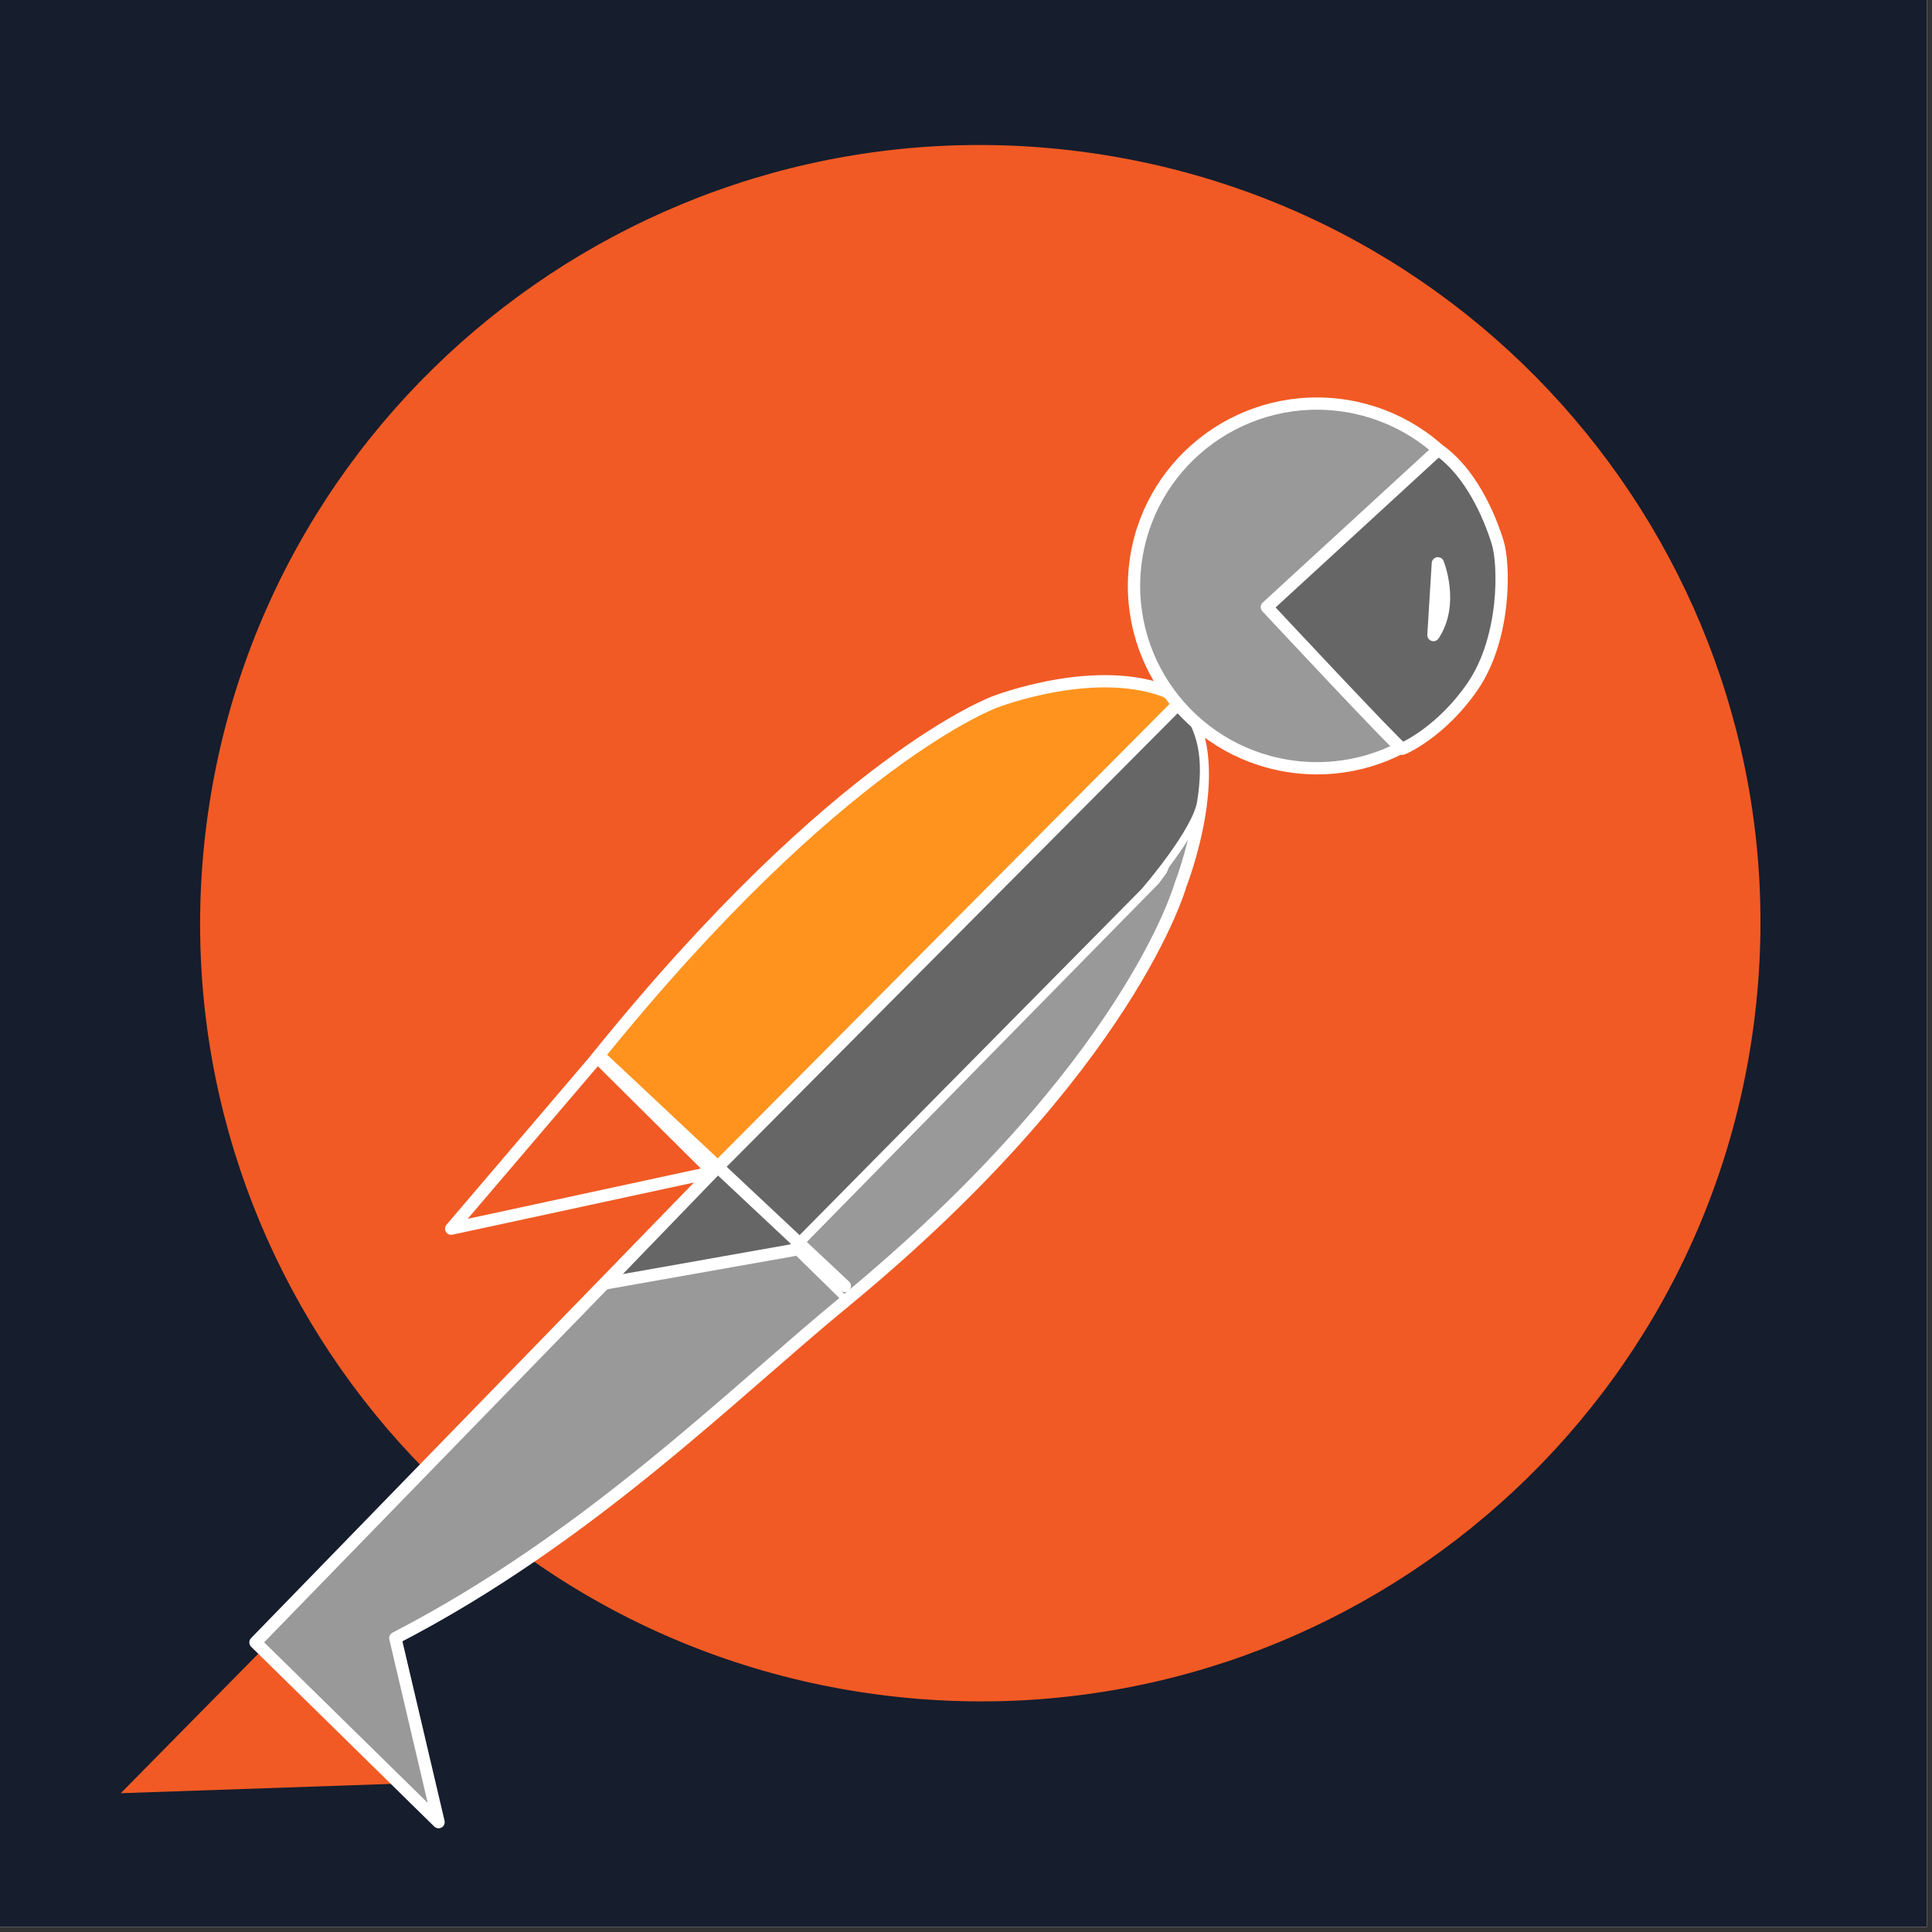 <svg xmlns="http://www.w3.org/2000/svg" xmlns:xlink="http://www.w3.org/1999/xlink" width="250" zoomAndPan="magnify" viewBox="0 0 187.5 187.5" height="250" preserveAspectRatio="xMidYMid meet" version="1.0"><rect x="0" y="0" width="187.5" height="187.5" fill="#333333" stroke="none"/><defs><clipPath id="dc420ee883"><path d="M 11.719 159 L 41 159 L 41 175 L 11.719 175 Z M 11.719 159 " clip-rule="nonzero"/></clipPath><clipPath id="fdc2c0a73d"><path d="M 24 113 L 83 113 L 83 177.57 L 24 177.57 Z M 24 113 " clip-rule="nonzero"/></clipPath></defs><path fill="#ffffff" d="M 0 0 L 187 0 L 187 187 L 0 187 Z M 0 0 " fill-opacity="1" fill-rule="nonzero"/><path fill="#161d2d" d="M 0 0 L 187 0 L 187 187 L 0 187 Z M 0 0 " fill-opacity="1" fill-rule="nonzero"/><g clip-path="url(#dc420ee883)"><path fill="#f15a24" d="M 40.352 173.043 L 11.719 174.031 L 26.395 159.145 Z M 40.352 173.043 " fill-opacity="1" fill-rule="nonzero"/></g><path fill="#f15a24" d="M 170.227 99.215 C 164.91 140.582 126.973 169.812 85.5 164.496 C 44.027 159.195 14.727 121.352 20.043 79.984 C 25.367 38.617 63.297 9.387 104.777 14.695 C 146.25 20.004 175.559 57.848 170.227 99.215 " fill-opacity="1" fill-rule="nonzero"/><path fill="#999999" d="M 114.441 68.133 C 119.414 73.406 114.508 85.879 114.508 85.879 C 114.508 85.879 109.652 103.512 81.871 126.379 L 76.676 121.305 L 111.957 85.344 L 112.633 84.426 C 113.574 82.898 114.348 68.027 114.441 68.133 " fill-opacity="1" fill-rule="nonzero"/><path stroke-linecap="round" transform="matrix(0.623, 0, 0, 0.621, 11.719, 13.77)" fill="none" stroke-linejoin="round" d="M 164.983 87.535 C 172.969 96.026 165.09 116.109 165.09 116.109 C 165.09 116.109 157.291 144.501 112.672 181.322 L 104.328 173.151 L 160.993 115.248 L 162.078 113.77 C 163.59 111.31 164.832 87.365 164.983 87.535 Z M 164.983 87.535 " stroke="#ffffff" stroke-width="1.918" stroke-opacity="1" stroke-miterlimit="4"/><path stroke-linecap="round" transform="matrix(0.623, 0, 0, 0.621, 11.719, 13.77)" fill-opacity="1" fill="#666666" fill-rule="nonzero" stroke-linejoin="round" d="M 92.1 161.113 L 164.857 87.321 C 168.559 91.705 169.337 96.435 168.27 103.171 C 167.549 107.832 159.487 117.147 159.487 117.147 L 104.328 173.151 " stroke="#ffffff" stroke-width="1.201" stroke-opacity="1" stroke-miterlimit="4"/><path fill="#ff931e" d="M 114.441 68.164 L 69.062 113.828 L 69.152 113.738 L 69.137 113.746 L 57.879 102.68 C 81.352 73.547 96.531 68.117 96.531 68.117 C 96.531 68.117 106.422 64.27 113.469 67.254 C 114.012 67.543 114.246 67.711 114.441 68.164 " fill-opacity="1" fill-rule="nonzero"/><path stroke-linecap="round" transform="matrix(0.623, 0, 0, 0.621, 11.719, 13.77)" fill="none" stroke-linejoin="round" d="M 164.983 87.585 L 92.1 161.113 L 92.244 160.968 L 92.219 160.981 L 74.138 143.162 C 111.837 96.252 136.217 87.51 136.217 87.51 C 136.217 87.51 152.103 81.314 163.421 86.12 C 164.293 86.585 164.669 86.856 164.983 87.585 Z M 164.983 87.585 " stroke="#ffffff" stroke-width="1.918" stroke-opacity="1" stroke-miterlimit="4"/><path fill="#999999" d="M 81.871 126.379 C 71.039 135.27 57.184 149.246 38.352 158.988 L 42.543 176.852 L 24.785 159.406 L 69.062 113.828 " fill-opacity="1" fill-rule="nonzero"/><g clip-path="url(#fdc2c0a73d)"><path stroke-linecap="round" transform="matrix(0.623, 0, 0, 0.621, 11.719, 13.77)" fill="none" stroke-linejoin="round" d="M 112.672 181.322 C 95.274 195.638 73.021 218.142 42.775 233.829 L 49.507 262.592 L 20.986 234.502 L 92.1 161.113 " stroke="#ffffff" stroke-width="1.918" stroke-opacity="1" stroke-miterlimit="4"/></g><path stroke-linecap="round" transform="matrix(0.623, 0, 0, 0.621, 11.719, 13.77)" fill-opacity="1" fill="#f15a24" fill-rule="nonzero" stroke-linejoin="round" d="M 74.621 143.401 L 92.288 161 L 51.477 169.843 L 74.232 143.08 L 74.627 143.401 Z M 74.621 143.401 " stroke="#ffffff" stroke-width="1.918" stroke-opacity="1" stroke-miterlimit="4"/><path fill="#999999" d="M 110.105 54.91 C 109.027 64.625 116.039 73.371 125.777 74.453 C 135.508 75.531 144.281 68.531 145.371 58.82 C 146.457 49.113 139.434 40.359 129.695 39.277 C 119.957 38.207 111.191 45.195 110.105 54.91 " fill-opacity="1" fill-rule="nonzero"/><path stroke-linecap="round" transform="matrix(0.623, 0, 0, 0.621, 11.719, 13.77)" fill="none" stroke-linejoin="round" d="M 158.019 66.244 C 156.287 81.887 167.549 95.969 183.19 97.712 C 198.818 99.448 212.909 88.176 214.659 72.54 C 216.403 56.91 205.123 42.814 189.482 41.072 C 173.842 39.349 159.763 50.601 158.019 66.244 Z M 158.019 66.244 " stroke="#ffffff" stroke-width="1.918" stroke-opacity="1" stroke-miterlimit="4"/><path fill="#666666" d="M 142.824 66.645 C 146.094 61.875 145.926 54.742 145.266 52.629 C 144.461 50.039 142.656 45.828 139.512 43.641 L 122.883 58.922 C 122.883 58.922 135.664 72.625 135.996 72.668 C 136.133 72.684 139.836 70.992 142.824 66.645 " fill-opacity="1" fill-rule="nonzero"/><path stroke-linecap="round" transform="matrix(0.623, 0, 0, 0.621, 11.719, 13.77)" fill="none" stroke-linejoin="round" d="M 210.568 85.138 C 215.82 77.459 215.55 65.973 214.49 62.571 C 213.197 58.401 210.299 51.62 205.248 48.098 L 178.541 72.703 C 178.541 72.703 199.069 94.768 199.602 94.837 C 199.821 94.862 205.769 92.139 210.568 85.138 Z M 205.179 65.86 C 205.179 65.86 207.739 72.169 204.489 77.075 Z M 205.179 65.86 " stroke="#ffffff" stroke-width="1.918" stroke-opacity="1" stroke-miterlimit="4"/><path fill="#666666" d="M 77.07 121.309 L 58.715 124.562 L 69.797 113.082 " fill-opacity="1" fill-rule="nonzero"/><path stroke-linecap="round" transform="matrix(0.623, 0, 0, 0.621, 11.719, 13.77)" fill="none" stroke-linejoin="round" d="M 104.961 173.158 L 75.481 178.397 L 93.279 159.911 M 75.305 143.533 L 112.791 178.8 " stroke="#ffffff" stroke-width="1.918" stroke-opacity="1" stroke-miterlimit="4"/></svg>